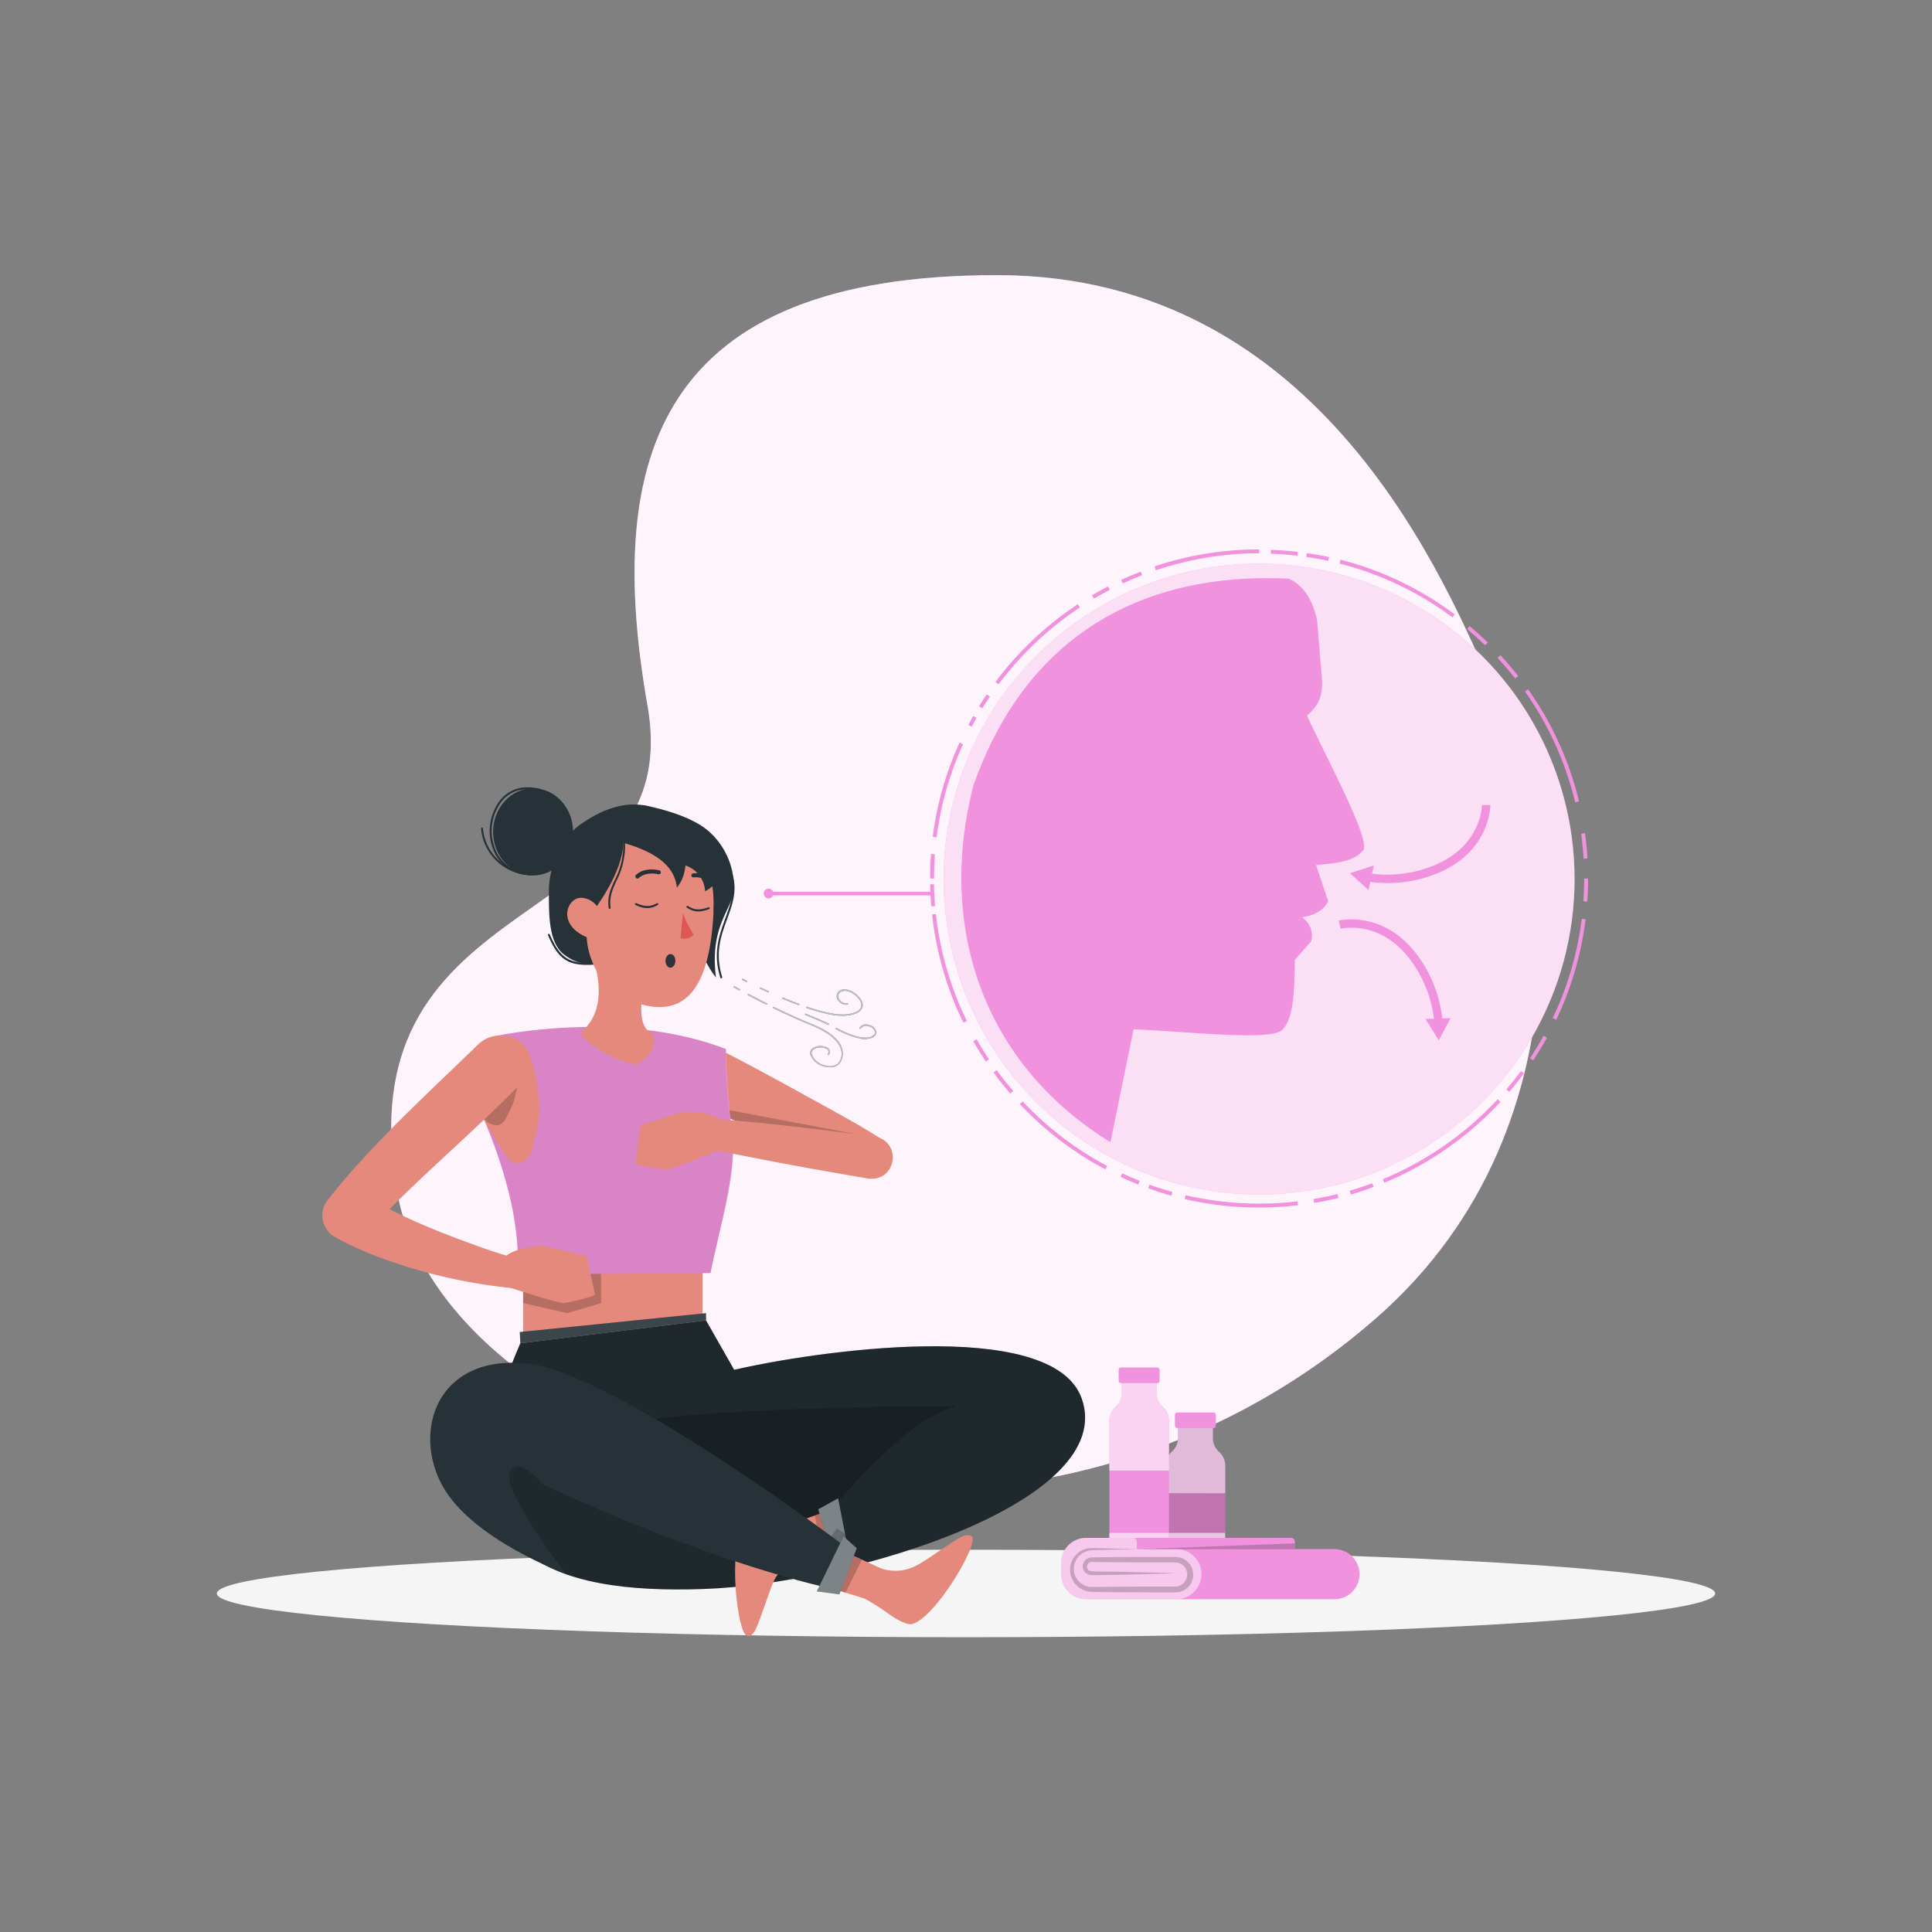 <svg xmlns="http://www.w3.org/2000/svg" viewBox="0 0 500 500"><rect x="0" y="0" width="500" height="500" fill="#808080" stroke="none"/><g id="freepik--background-simple--inject-6"><path d="M386.63,179c-12.07-27.21-44.16-107.73-128.5-107.79-87.9-.07-101.81,47.21-90.55,111.4,10.52,59.94-79,44.72-64.8,125.8,12,68.65,157,116.89,253.32,32.75C414.57,290,400.27,209.7,386.63,179Z" style="fill:#F092DD"></path><path d="M386.63,179c-12.07-27.21-44.16-107.73-128.5-107.79-87.9-.07-101.81,47.21-90.55,111.4,10.52,59.94-79,44.72-64.8,125.8,12,68.65,157,116.89,253.32,32.75C414.57,290,400.27,209.7,386.63,179Z" style="fill:#fff;opacity:0.9"></path></g><g id="freepik--Shadow--inject-6"><ellipse id="freepik--path--inject-6" cx="250" cy="412.39" rx="193.89" ry="11.32" style="fill:#f5f5f5"></ellipse></g><g id="freepik--Character--inject-6"><path d="M187,272c7.07,3.63,14.06,7.43,21,11.27,5.86,3.25,14.55,7.88,20.08,11.51.22.1.4.3.21,1.26a17.11,17.11,0,0,1-3.75,7.6c-.65.74-.91.71-1.13.59-6.21-2.16-15.24-6.26-21.35-8.93-7.28-3.21-14.54-6.44-21.72-9.85-8.92-4.7-2.55-17.67,6.64-13.45Z" style="fill:#e4897b"></path><path d="M193.27,253.82l-1-.51a.17.17,0,0,0-.23.08.18.18,0,0,0,.07.23l1,.5,0,0a.18.18,0,0,0,.19-.09A.17.17,0,0,0,193.27,253.82Z" style="fill:#263238"></path><path d="M196.77,255.91l2,.91h0a.16.16,0,0,0,.19-.1.17.17,0,0,0-.08-.22l-2-.91a.17.17,0,0,0-.23.08A.18.18,0,0,0,196.77,255.91Z" style="fill:#263238"></path><path d="M202.55,258.49c1.43.6,2.81,1.15,4.12,1.63h0a.18.18,0,0,0,.2-.11.18.18,0,0,0-.1-.22c-1.3-.48-2.68-1-4.1-1.62a.17.17,0,0,0-.23.09A.18.18,0,0,0,202.55,258.49Z" style="fill:#263238"></path><path d="M208.75,260.87a49.16,49.16,0,0,0,5.66,1.59,15.56,15.56,0,0,0,4.76.37c3.78-.44,4.18-2,4.08-2.92-.2-1.87-2.9-4-4.81-3.82A1.74,1.74,0,0,0,217,259a2.54,2.54,0,0,0,2.36,1,.17.17,0,0,0,.15-.19.16.16,0,0,0-.19-.15,2.2,2.2,0,0,1-2-.86,1.56,1.56,0,0,1-.26-1.54,1.58,1.58,0,0,1,1.42-.82c1.72-.18,4.25,1.83,4.43,3.51.15,1.34-1.2,2.25-3.78,2.55-2.24.26-5.7-.39-10.27-1.95a.16.16,0,0,0-.21.11A.16.16,0,0,0,208.75,260.87Z" style="fill:#263238"></path><path d="M191.46,256l-1.3-.72a.17.17,0,1,0-.17.29l1.31.73,0,0a.17.17,0,0,0,.18-.09A.16.16,0,0,0,191.46,256Z" style="fill:#263238"></path><path d="M198.51,259.69c-1.58-.78-3.18-1.61-4.75-2.43a.16.16,0,0,0-.23.07.18.18,0,0,0,.07.23c1.57.83,3.17,1.65,4.76,2.44h0a.17.17,0,0,0,.19-.09A.17.17,0,0,0,198.51,259.69Z" style="fill:#263238"></path><path d="M210.06,265c-3-1.21-6.27-2.69-9.76-4.38a.17.17,0,0,0-.23.07.18.18,0,0,0,.08.23c3.49,1.7,6.78,3.18,9.78,4.39,5.9,2.39,7.51,5,7.82,6.75a3.66,3.66,0,0,1-1,3.29,3.62,3.62,0,0,1-3.11.41,4.8,4.8,0,0,1-3.49-2.73,1.12,1.12,0,0,1,.45-1.47,3.46,3.46,0,0,1,3.55,0,.92.92,0,0,1,.06,1.25.18.18,0,0,0,.06.24.17.17,0,0,0,.23-.06,1.26,1.26,0,0,0-.12-1.68,3.75,3.75,0,0,0-4-.06,1.46,1.46,0,0,0-.58,1.87,5.17,5.17,0,0,0,3.73,2.95l.19,0a3.8,3.8,0,0,0,3.23-.54,4,4,0,0,0,1.09-3.6C217.76,270.12,216.11,267.41,210.06,265Z" style="fill:#263238"></path><path d="M226.81,267a2.59,2.59,0,0,0-2.07-1.78,2,2,0,0,0-2.29.78.16.16,0,0,0,.05.23.18.18,0,0,0,.24-.05,1.76,1.76,0,0,1,1.93-.63,2.28,2.28,0,0,1,1.8,1.49c.07.56-.42.94-.84,1.16-2.77,1.47-9-2.12-9.11-2.16a.17.17,0,0,0-.23.06.18.18,0,0,0,.06.24,23.39,23.39,0,0,0,6,2.37,5.28,5.28,0,0,0,3.49-.21C226.73,268,226.86,267.38,226.81,267Z" style="fill:#263238"></path><path d="M208.55,262.36a.17.17,0,0,0-.22.09.17.17,0,0,0,.1.22s2.51,1,5.91,2.56h0a.17.17,0,0,0,.19-.09.18.18,0,0,0-.08-.23C211.07,263.33,208.58,262.37,208.55,262.36Z" style="fill:#263238"></path><g style="opacity:0.7"><path d="M193.27,253.82l-1-.51a.17.17,0,0,0-.23.08.18.18,0,0,0,.07.23l1,.5,0,0a.18.18,0,0,0,.19-.09A.17.17,0,0,0,193.27,253.82Z" style="fill:#fff"></path><path d="M196.77,255.91l2,.91h0a.16.16,0,0,0,.19-.1.17.17,0,0,0-.08-.22l-2-.91a.17.17,0,0,0-.23.08A.18.18,0,0,0,196.77,255.91Z" style="fill:#fff"></path><path d="M202.55,258.49c1.43.6,2.81,1.15,4.12,1.63h0a.18.18,0,0,0,.2-.11.18.18,0,0,0-.1-.22c-1.3-.48-2.68-1-4.1-1.62a.17.17,0,0,0-.23.09A.18.18,0,0,0,202.55,258.49Z" style="fill:#fff"></path><path d="M208.75,260.87a49.16,49.16,0,0,0,5.66,1.59,15.56,15.56,0,0,0,4.76.37c3.78-.44,4.18-2,4.08-2.92-.2-1.87-2.9-4-4.81-3.82A1.74,1.74,0,0,0,217,259a2.54,2.54,0,0,0,2.36,1,.17.17,0,0,0,.15-.19.16.16,0,0,0-.19-.15,2.2,2.2,0,0,1-2-.86,1.56,1.56,0,0,1-.26-1.54,1.58,1.58,0,0,1,1.42-.82c1.72-.18,4.25,1.83,4.43,3.51.15,1.34-1.2,2.25-3.78,2.55-2.24.26-5.7-.39-10.27-1.95a.16.16,0,0,0-.21.11A.16.16,0,0,0,208.75,260.87Z" style="fill:#fff"></path><path d="M191.46,256l-1.3-.72a.17.17,0,1,0-.17.29l1.31.73,0,0a.17.17,0,0,0,.18-.09A.16.16,0,0,0,191.46,256Z" style="fill:#fff"></path><path d="M198.51,259.69c-1.58-.78-3.18-1.61-4.75-2.43a.16.16,0,0,0-.23.07.18.18,0,0,0,.07.23c1.57.83,3.17,1.65,4.76,2.44h0a.17.17,0,0,0,.19-.09A.17.17,0,0,0,198.51,259.69Z" style="fill:#fff"></path><path d="M210.06,265c-3-1.21-6.27-2.69-9.76-4.38a.17.17,0,0,0-.23.07.18.18,0,0,0,.08.23c3.49,1.7,6.78,3.18,9.78,4.39,5.9,2.39,7.51,5,7.82,6.75a3.66,3.66,0,0,1-1,3.29,3.62,3.62,0,0,1-3.11.41,4.8,4.8,0,0,1-3.49-2.73,1.12,1.12,0,0,1,.45-1.47,3.46,3.46,0,0,1,3.55,0,.92.92,0,0,1,.06,1.25.18.18,0,0,0,.06.24.17.17,0,0,0,.23-.06,1.26,1.26,0,0,0-.12-1.68,3.75,3.75,0,0,0-4-.06,1.46,1.46,0,0,0-.58,1.87,5.17,5.17,0,0,0,3.73,2.95l.19,0a3.8,3.8,0,0,0,3.23-.54,4,4,0,0,0,1.09-3.6C217.76,270.12,216.11,267.41,210.06,265Z" style="fill:#fff"></path><path d="M226.81,267a2.59,2.59,0,0,0-2.07-1.78,2,2,0,0,0-2.29.78.16.16,0,0,0,.05.23.18.18,0,0,0,.24-.05,1.76,1.76,0,0,1,1.93-.63,2.28,2.28,0,0,1,1.8,1.49c.07.56-.42.94-.84,1.16-2.77,1.47-9-2.12-9.11-2.16a.17.17,0,0,0-.23.06.18.18,0,0,0,.06.24,23.39,23.39,0,0,0,6,2.37,5.28,5.28,0,0,0,3.49-.21C226.73,268,226.86,267.38,226.81,267Z" style="fill:#fff"></path><path d="M208.55,262.36a.17.17,0,0,0-.22.09.17.17,0,0,0,.1.22s2.51,1,5.91,2.56h0a.17.17,0,0,0,.19-.09.18.18,0,0,0-.08-.23C211.07,263.33,208.58,262.37,208.55,262.36Z" style="fill:#fff"></path></g><rect x="135.38" y="327.12" width="46.44" height="22.78" style="fill:#e4897b"></rect><path d="M127.89,268.19s32.85-7.23,60,3.32a195.55,195.55,0,0,0,1.56,21.54c1.26,10.27-2.94,23.31-5.57,36.42l-50.18.36s2.71-13.66-8.43-40.09Z" style="fill:#F092DD"></path><path d="M127.89,268.19s32.85-7.23,60,3.32c0,0-.53,8.26,1.56,21.54,1.6,10.22-2.94,23.31-5.57,36.42l-50.18.36s2.71-13.66-8.43-40.09Z" style="opacity:0.1"></path><path d="M151.9,249.71c-5.26,0-7.65-1.92-10.08-7.69a.23.23,0,0,1,.13-.32.25.25,0,0,1,.33.13c2.55,6,5.05,7.7,11.16,7.33a.26.26,0,0,1,.27.24.25.25,0,0,1-.24.26C152.92,249.7,152.4,249.71,151.9,249.71Z" style="fill:#263238"></path><path d="M183.59,215.29a19.11,19.11,0,0,1,6.31,15c-.38,5.09-6.31,9.33-4.61,22.65-3.7-4.12-13.72-27.65-19-44.59C166.31,208.36,178.13,210.29,183.59,215.29Z" style="fill:#263238"></path><path d="M170.42,209.59c-8-3.65-15.77.65-20.3,3.83s-8.07,10.77-8.07,16.88-.17,13.49,3.83,16.67,7.58,2.44,7.58,2.44l30.13-27.81S178.38,213.23,170.42,209.59Z" style="fill:#263238"></path><path d="M164.61,275.52c-11.54-2.84-14.49-8.25-14.49-8.25,5.31-4,5.2-10.72,4.45-15a23.64,23.64,0,0,0-1-4l13.8,4.24a41.23,41.23,0,0,0-1.23,5.88,18.54,18.54,0,0,0-.1,4.4c.48,4.32,2.87,4.66,2.87,4.66C170.85,272.35,164.61,275.52,164.61,275.52Z" style="fill:#e4897b"></path><path d="M170.26,216.54c12.21,1.77,15.2,8.88,14.28,21.6-1.16,15.89-6.26,26.57-21,21C143.4,251.58,150,213.61,170.26,216.54Z" style="fill:#e4897b"></path><path d="M176.74,236.31a26,26,0,0,0,2.82,5.58,3.39,3.39,0,0,1-3.42.92Z" style="fill:#de5753"></path><path d="M164.93,227.38a.53.53,0,0,0,.36-.13c2-1.81,5-1,5.07-1a.52.52,0,0,0,.65-.36.54.54,0,0,0-.37-.65c-.15,0-3.67-1-6.06,1.2a.53.53,0,0,0,0,.75A.51.51,0,0,0,164.93,227.38Z" style="fill:#263238"></path><path d="M184.18,228.78a.53.53,0,0,0,.35-.92,6.24,6.24,0,0,0-5.18-1.83.52.52,0,0,0-.41.62.54.54,0,0,0,.62.41h0a5.22,5.22,0,0,1,4.27,1.58A.54.54,0,0,0,184.18,228.78Z" style="fill:#263238"></path><path d="M153.93,235.21s7.16-9.22,7.42-17.09c0,0,25.64-6.4,23.28,18.35,0,0,5.52-21.48-15.41-25s-25.29,27.22-15.76,37.94C153.46,249.41,149.49,241,153.93,235.21Z" style="fill:#263238"></path><path d="M155.55,238.07a5.41,5.41,0,0,0-5.06-5.73c-3.85-.13-6.77,7.38,2.37,10.61C154.18,243.41,155.13,242.2,155.55,238.07Z" style="fill:#e4897b"></path><path d="M172.23,248.65c0,1,.54,1.77,1.25,1.79s1.29-.77,1.31-1.75-.54-1.77-1.25-1.78S172.24,247.67,172.23,248.65Z" style="fill:#2e353a"></path><path d="M170.32,234.13a.26.26,0,0,0,0-.28.24.24,0,0,0-.33-.09h0c-1.85,1.06-3.34.84-5.29,0a.26.26,0,0,0-.34.1.25.25,0,0,0,.11.34c2.1,1,3.78,1.17,5.77,0Z" style="fill:#263238"></path><path d="M177.7,234.83a.28.28,0,0,1,0-.28.24.24,0,0,1,.34-.07h0c1.78,1.18,3.28,1.06,5.29.33a.24.24,0,0,1,.32.12.24.24,0,0,1-.12.33c-2.16.82-3.85.93-5.76-.38Z" style="fill:#263238"></path><ellipse cx="137.96" cy="215.29" rx="10.35" ry="11.28" style="fill:#263238"></ellipse><path d="M180.73,214.25c2.76,2.43,5.89,8.05,5.93,11.14s-4.18,5.28-4.18,5.28a7.44,7.44,0,0,0-5.1-6.69,10.34,10.34,0,0,1-2.19,5.73c-.72-6.33-6.65-9.47-13.84-11.59l4.67-8.31S178,211.83,180.73,214.25Z" style="fill:#263238"></path><path d="M157.77,235.23a.24.24,0,0,1-.24-.22c-.4-3,.5-4.91,1.53-7.18a19.36,19.36,0,0,0,2.2-10,.25.25,0,1,1,.5,0A20,20,0,0,1,159.52,228c-1,2.2-1.87,4.09-1.5,6.91a.25.25,0,0,1-.21.28Z" style="fill:#263238"></path><path d="M186.66,253.2a.25.25,0,0,1-.24-.18c-2-6.4-.24-11.16,1.3-15.36,1.43-3.93,2.79-7.63,1.06-12.16a.26.26,0,0,1,.14-.33.26.26,0,0,1,.33.15c1.79,4.7.4,8.5-1.06,12.51-1.59,4.33-3.22,8.8-1.29,15a.25.25,0,0,1-.17.31Z" style="fill:#263238"></path><path d="M137.8,226.5h0a13.23,13.23,0,0,1-13.3-12,.25.25,0,1,1,.49-.05A12.75,12.75,0,0,0,137.81,226a.24.24,0,0,1,.24.25A.25.25,0,0,1,137.8,226.5Z" style="fill:#263238"></path><path d="M136.78,226.5h0a10.28,10.28,0,0,1-9.12-6.58,13.07,13.07,0,0,1,2-13.1c2.45-2.78,6-3.72,10.07-2.65a.25.25,0,0,1-.12.48c-3.86-1-7.26-.13-9.57,2.5a12.55,12.55,0,0,0-1.89,12.58A9.79,9.79,0,0,0,136.8,226a.25.25,0,0,1,0,.5Z" style="fill:#263238"></path><path d="M133.72,301c-1.78.18-3.5-3-5.23-5.65l-3.26-5.61c-1.68-5.22,1.13-13.58,3.39-21.55,4.18-.45,7.53,1.11,9,6.33,2,6.52,2.48,13.89,1.18,18.53C137.69,297,137.62,301,133.72,301Z" style="fill:#e4897b"></path><path d="M125.22,289.42a4.26,4.26,0,0,0,3.42,1.82c1.81,0,2.61-2.53,3.86-5,1.22-2.84,2.4-8.9,1.22-13.32l-7.84,5.14C124.29,282.19,123.78,286,125.22,289.42Z" style="opacity:0.2"></path><path d="M182.72,341.72,190,354.5c19.55-4.55,82.23-14.11,89.93,7.39,9.56,26.73-59.57,48-97.83,49.34s-71.63-7.82-47.44-63.59Z" style="fill:#263238"></path><path d="M182.72,341.72,190,354.5c19.55-4.55,82.23-14.11,89.93,7.39,9.56,26.73-59.57,48-97.83,49.34s-71.63-7.82-47.44-63.59Z" style="isolation:isolate;opacity:0.2"></path><g style="opacity:0"><path d="M182.72,341.72,190,354.5c19.55-4.55,82.23-14.11,89.93,7.39,9.56,26.73-59.57,48-97.83,49.34s-71.63-7.82-47.44-63.59Z" style="fill:#fff"></path></g><path d="M215.3,390.62s19.07-23.8,32.53-26.74c0,0-74.52-.09-92.58,6L200.54,399Z" style="opacity:0.2"></path><polygon points="216.99 390.02 210.91 392.19 203.35 394.88 205.29 403.15 212.61 401.59 216.99 400.66 216.99 390.02" style="fill:#e4897b"></polygon><path d="M207.24,402.74l-1.2-8.82c-1.66.29-7.3.65-7.3.65s-5.21-.2-6.51,1.48c-3.81,4.91-1.43,26.58,1.11,27.34.93.28,1.91-1,2.31-1.88,1.28-2.79,3.54-10.09,4.64-12.4C201.57,406.4,205.5,403,207.24,402.74Z" style="fill:#e4897b"></path><polygon points="216.99 390.02 210.91 392.19 212.61 401.59 216.99 400.66 216.99 390.02" style="isolation:isolate;opacity:0.2"></polygon><polygon points="215.4 403.01 219.93 403.33 216.9 387.76 211.76 390.6 215.4 403.01" style="fill:#263238"></polygon><polygon points="215.4 403.01 219.93 403.33 216.9 387.76 211.76 390.6 215.4 403.01" style="fill:#fff;isolation:isolate;opacity:0.4"></polygon><polygon points="215.21 397.62 216.56 395.55 218.68 396.91 219.93 401.12 215.21 397.62" style="opacity:0.2"></polygon><polygon points="202.84 407.24 218.81 412.18 226.47 414.56 229.88 406.77 223.08 403.63 206.48 395.97 202.84 407.24" style="fill:#e4897b"></polygon><path d="M228.06,405.93l-4.32,7.78c1.75.85,5.36,3.32,5.36,3.32s4.93,3.82,7,3.25c6-1.65,17.06-20.42,15.49-22.55-.58-.78-2.13-.35-3,.11-2.7,1.47-8.86,6-11.14,7.16A11.65,11.65,0,0,1,228.06,405.93Z" style="fill:#e4897b"></path><polygon points="202.84 407.24 218.81 412.18 223.08 403.63 206.48 395.97 202.84 407.24" style="isolation:isolate;opacity:0.2"></polygon><path d="M220.5,401.55S159.07,354.94,136,352.83s-29.23,17.7-21.5,31.69,32,22.82,32,22.82S129.66,385.52,132,381s8.21,3,8.21,3,40,19.3,76.24,27.46Z" style="fill:#263238"></path><path d="M220.5,401.55S159.07,354.94,136,352.83s-29.23,17.7-21.5,31.69,32,22.82,32,22.82S129.66,385.52,132,381s8.21,3,8.21,3,40,19.3,76.24,27.46Z" style="fill:#fff;opacity:0"></path><polygon points="221.72 400.67 218.3 397.62 211.4 411.83 217.22 412.63 221.72 400.67" style="fill:#263238"></polygon><polygon points="221.72 400.67 218.3 397.62 211.4 411.83 217.22 412.63 221.72 400.67" style="fill:#fff;isolation:isolate;opacity:0.4"></polygon><polygon points="134.51 344.73 134.68 347.64 182.72 341.72 182.72 339.84 134.51 344.73" style="fill:#263238"></polygon><polygon points="134.51 344.73 134.68 347.64 182.72 341.72 182.72 339.84 134.51 344.73" style="fill:#fff;opacity:0.1"></polygon><polygon points="135.38 337.24 146.8 339.84 155.57 337.24 155.57 329.68 135.38 329.76 135.38 337.24" style="opacity:0.2"></polygon><path d="M131.76,333.16s12.9,4.29,14.36,4.07,7.82-1.7,7.82-2.21-2.18-10-2.18-10l-11.38-2.64s-6.49.31-9.34,2.57Z" style="fill:#e4897b"></path><path d="M134.36,280.85c-12.42,12.76-27.09,24.79-39.06,37.87l-1.61-9.89c9.18,5.89,20.15,10.13,30.52,13.86,3.61,1.31,7.29,2.42,11,3.49a3.74,3.74,0,0,1-1.29,7.31,137.4,137.4,0,0,1-35.6-8.05,82.46,82.46,0,0,1-11.66-5.3,6.45,6.45,0,0,1-1.9-9.53c11.54-14.65,25.79-27.46,39.1-40.42,7.3-6.54,17.17,3.43,10.54,10.66Z" style="fill:#e4897b"></path><polygon points="188.78 287.3 221.54 293.52 220.01 297.81 189.74 289.88 189.05 289.55 188.78 287.3" style="opacity:0.2"></polygon><path d="M186.08,297.61s-12.36,5.17-13.82,5.06-7.82-1.09-7.85-1.59,1.4-9.95,1.4-9.95l11-3.44s6.41-.18,9.38,1.83Z" style="fill:#e4897b"></path><path d="M224.68,305c-11.87-2-24.59-4.3-36.4-6.72-1.17-.29-3.37-.78-4.52-1.06-.22,0-.43-.12-.54-.84a10.18,10.18,0,0,1,.92-6.15c.45-1,.74-.59,1.42-.6l1.32.09c12.94,1,26.58,2.76,39.42,4.41,7.28,1.23,5.72,11.82-1.62,10.87Z" style="fill:#e4897b"></path></g><g id="freepik--Bubble--inject-6"><path d="M241.22,231.72v-.94H200.08a1.26,1.26,0,1,0,0,.94Z" style="fill:#F092DD"></path><circle cx="325.86" cy="227.51" r="81.64" transform="translate(-65.44 297.05) rotate(-45)" style="fill:#F092DD"></circle><circle cx="325.86" cy="227.51" r="81.64" transform="translate(-65.44 297.05) rotate(-45)" style="fill:#fff;opacity:0.7"></circle><path d="M287.38,295.6l6-29.22c15,.63,36.15,3.15,38.61,0,3-3.19,2.95-10.76,3.13-18l4.17-4.7a5.56,5.56,0,0,0-2.35-6.26c3-.5,5.49-1.62,6.79-4.17l-3.13-9.39c4.92-.44,9.92-.8,12.26-3.91,1.49-3.23-8.24-21.17-14.61-34.7,2.11-2.13,4-3.62,3.91-9.13l-1.3-15.65c-1.2-5.4-3.6-9-7.31-10.7-35.95-1.79-67.45,13.08-81.68,53.66C242.53,240.14,254.55,275.35,287.38,295.6Z" style="fill:#F092DD"></path><path d="M359.08,228.52a35,35,0,0,1-5.34-.41l.33-2.14a31.81,31.81,0,0,0,18.45-2.62c10.8-5.16,11-14.64,11-15h2.18c0,.45-.14,11.23-12.22,17A33.24,33.24,0,0,1,359.08,228.52Z" style="fill:#F092DD"></path><polygon points="355.54 223.99 349.36 225.99 354.18 230.34 355.54 223.99" style="fill:#F092DD"></polygon><path d="M372.46,259.17a36.49,36.49,0,0,1,.9,5.28l-2.16.2a31.83,31.83,0,0,0-7-17.27c-7.61-9.23-16.86-7.11-17.25-7l-.52-2.11c.44-.11,10.94-2.57,19.45,7.75A33.19,33.19,0,0,1,372.46,259.17Z" style="fill:#F092DD"></path><polygon points="368.92 263.71 372.35 269.22 375.41 263.49 368.92 263.71" style="fill:#F092DD"></polygon><path d="M241.72,227.38h-1c0-.36,0-.72,0-1.08,0-1.77.09-3.55.23-5.3l1,.07c-.13,1.73-.2,3.49-.22,5.24C241.72,226.66,241.72,227,241.72,227.38Z" style="fill:#F092DD"></path><path d="M241,234.56c-.16-1.89-.26-3.8-.29-5.7l1,0c0,1.88.13,3.77.29,5.64Z" style="fill:#F092DD"></path><path d="M249.32,264.66a84.58,84.58,0,0,1-8.1-28l1-.11a83.37,83.37,0,0,0,8,27.67Z" style="fill:#F092DD"></path><path d="M255.13,274.73c-1.14-1.71-2.24-3.48-3.26-5.26l.87-.5c1,1.76,2.09,3.51,3.22,5.2Z" style="fill:#F092DD"></path><path d="M261.46,283c-1.51-1.74-3-3.58-4.34-5.45l.81-.59c1.35,1.85,2.8,3.66,4.29,5.39Z" style="fill:#F092DD"></path><path d="M286.07,302.63a85.41,85.41,0,0,1-22.15-16.9l.73-.69a84.56,84.56,0,0,0,21.88,16.71Z" style="fill:#F092DD"></path><path d="M294.58,306.56c-1.52-.6-3.06-1.26-4.57-2l.42-.9c1.49.69,3,1.35,4.52,1.94Z" style="fill:#F092DD"></path><path d="M303.16,309.44c-2-.55-4-1.19-6-1.9l.34-.94c1.93.7,3.92,1.33,5.91,1.88Z" style="fill:#F092DD"></path><path d="M325.86,312.51a85.58,85.58,0,0,1-19.25-2.19l.22-1a84.92,84.92,0,0,0,29,1.59l.11,1A86.16,86.16,0,0,1,325.86,312.51Z" style="fill:#F092DD"></path><path d="M340.09,311.32l-.16-1c2.08-.36,4.17-.79,6.22-1.3l.24,1C344.32,310.52,342.2,311,340.09,311.32Z" style="fill:#F092DD"></path><path d="M349.57,309.15l-.28-1c1.95-.56,3.92-1.21,5.84-1.93l.35.94C353.53,307.92,351.54,308.58,349.57,309.15Z" style="fill:#F092DD"></path><path d="M358.27,306.1l-.38-.92a85.23,85.23,0,0,0,29.7-20.69l.73.68A86,86,0,0,1,358.27,306.1Z" style="fill:#F092DD"></path><path d="M390.61,282.59l-.76-.65c1.31-1.53,2.58-3.13,3.78-4.75l.8.59C393.22,279.43,391.93,281,390.61,282.59Z" style="fill:#F092DD"></path><path d="M396.78,274.43l-.83-.56c1.25-1.88,2.44-3.83,3.54-5.81l.87.49C399.25,270.54,398.05,272.52,396.78,274.43Z" style="fill:#F092DD"></path><path d="M402.75,263.9l-.9-.43a83.27,83.27,0,0,0,7.5-25.69l1,.12A84.3,84.3,0,0,1,402.75,263.9Z" style="fill:#F092DD"></path><path d="M410.79,233.33l-1-.07c.14-1.94.2-3.92.2-5.88h1C411,229.36,410.92,231.37,410.79,233.33Z" style="fill:#F092DD"></path><path d="M409.84,222.23c-.13-2.16-.35-4.34-.64-6.48l1-.13c.3,2.16.52,4.37.65,6.55Z" style="fill:#F092DD"></path><path d="M407.66,207.65a83.59,83.59,0,0,0-13-28.69l.81-.57a84.28,84.28,0,0,1,13.18,29Z" style="fill:#F092DD"></path><path d="M392.12,175.58c-1.43-1.83-3-3.62-4.53-5.32l.73-.68c1.59,1.72,3.14,3.53,4.59,5.38Z" style="fill:#F092DD"></path><path d="M384.35,167c-1.5-1.45-3.07-2.86-4.67-4.2l.64-.77c1.62,1.36,3.21,2.79,4.73,4.26Z" style="fill:#F092DD"></path><path d="M375.89,159.77a83.42,83.42,0,0,0-29.21-13.92l.25-1A84.39,84.39,0,0,1,376.48,159Z" style="fill:#F092DD"></path><path d="M343.73,145.15c-1.86-.41-3.77-.75-5.67-1l.14-1c1.93.28,3.86.63,5.75,1Z" style="fill:#F092DD"></path><path d="M335.8,143.82c-2.28-.27-4.6-.45-6.91-.53l0-1c2.33.09,4.68.27,7,.54Z" style="fill:#F092DD"></path><path d="M299.12,147.59l-.32-1a84.77,84.77,0,0,1,26.18-4.4h.88v1H325A83.72,83.72,0,0,0,299.12,147.59Z" style="fill:#F092DD"></path><path d="M290.55,151l-.42-.91c1.67-.77,3.38-1.5,5.08-2.16l.36.93C293.89,149.52,292.2,150.24,290.55,151Z" style="fill:#F092DD"></path><path d="M283.11,154.93l-.51-.86c1.37-.81,2.77-1.59,4.17-2.32l.46.89C285.84,153.36,284.46,154.13,283.11,154.93Z" style="fill:#F092DD"></path><path d="M258.43,177.1l-.8-.6a85.47,85.47,0,0,1,21.3-20.13l.55.83A84.75,84.75,0,0,0,258.43,177.1Z" style="fill:#F092DD"></path><path d="M254.21,183.3l-.85-.52c.64-1,1.3-2.07,2-3.07l.83.57C255.5,181.26,254.84,182.28,254.21,183.3Z" style="fill:#F092DD"></path><path d="M251.48,188.06l-.88-.47c.41-.78.84-1.55,1.27-2.31l.87.49C252.31,186.53,251.89,187.29,251.48,188.06Z" style="fill:#F092DD"></path><path d="M242.39,216.7l-1-.13a84.43,84.43,0,0,1,6.95-24.41l.91.42A83.38,83.38,0,0,0,242.39,216.7Z" style="fill:#F092DD"></path></g><g id="freepik--Bottles--inject-6"><path d="M304.88,372.09V367h9v5.13a4.87,4.87,0,0,0,1.61,3.62h0a4.89,4.89,0,0,1,1.6,3.62V408.8a2.59,2.59,0,0,1-2.59,2.59H304.26a2.59,2.59,0,0,1-2.59-2.59V379.33a4.89,4.89,0,0,1,1.6-3.62h0A4.87,4.87,0,0,0,304.88,372.09Z" style="fill:#F092DD"></path><path d="M304.88,372.09V367h9v5.13a4.87,4.87,0,0,0,1.61,3.62h0a4.89,4.89,0,0,1,1.6,3.62V408.8a2.59,2.59,0,0,1-2.59,2.59H304.26a2.59,2.59,0,0,1-2.59-2.59V379.33a4.89,4.89,0,0,1,1.6-3.62h0A4.87,4.87,0,0,0,304.88,372.09Z" style="isolation:isolate;opacity:0.2"></path><path d="M301.67,386.42v-7.09a4.89,4.89,0,0,1,1.6-3.62,4.87,4.87,0,0,0,1.61-3.62V367h9v5.13a4.87,4.87,0,0,0,1.61,3.62,4.89,4.89,0,0,1,1.6,3.62v7.09Z" style="fill:#fff;isolation:isolate;opacity:0.5"></path><path d="M317.06,396.72V408.8a2.59,2.59,0,0,1-2.59,2.59H304.26a2.59,2.59,0,0,1-2.59-2.59V396.72Z" style="fill:#fff;isolation:isolate;opacity:0.6"></path><rect x="304.07" y="365.55" width="10.59" height="4.03" rx="0.53" transform="translate(618.73 735.13) rotate(180)" style="fill:#F092DD"></rect><path d="M290.32,360.44v-5.13h9v5.13a4.87,4.87,0,0,0,1.61,3.62h0a4.89,4.89,0,0,1,1.6,3.62V408.8a2.59,2.59,0,0,1-2.59,2.59H289.7a2.59,2.59,0,0,1-2.59-2.59V367.68a4.89,4.89,0,0,1,1.6-3.62h0A4.87,4.87,0,0,0,290.32,360.44Z" style="fill:#F092DD"></path><path d="M287.11,380.59V367.68a4.89,4.89,0,0,1,1.6-3.62,4.87,4.87,0,0,0,1.61-3.62v-5.13h9v5.13a4.87,4.87,0,0,0,1.61,3.62,4.89,4.89,0,0,1,1.6,3.62v12.91Z" style="fill:#fff;isolation:isolate;opacity:0.6"></path><path d="M302.5,396.72V408.8a2.59,2.59,0,0,1-2.59,2.59H289.7a2.59,2.59,0,0,1-2.59-2.59V396.72Z" style="fill:#fff;isolation:isolate;opacity:0.6"></path><rect x="289.51" y="353.9" width="10.59" height="4.03" rx="0.53" transform="translate(589.61 711.84) rotate(180)" style="fill:#F092DD"></rect></g><g id="freepik--Towel--inject-6"><path d="M334.17,398H281.12a6.48,6.48,0,0,0-6.49,6.48v2.91a6.49,6.49,0,0,0,6.49,6.49h64.23a6.49,6.49,0,0,0,6.48-6.49h0a6.48,6.48,0,0,0-6.48-6.48H335.12v-2A1,1,0,0,0,334.17,398Z" style="fill:#F092DD"></path><path d="M293.27,398H281.12a6.48,6.48,0,0,0-6.49,6.48v2.91a6.49,6.49,0,0,0,6.49,6.49h23.33a6.49,6.49,0,0,0,6.48-6.49h0a6.48,6.48,0,0,0-6.48-6.48H294.22v-2A1,1,0,0,0,293.27,398Z" style="fill:#fff;isolation:isolate;opacity:0.5"></path><path d="M294.22,400.93l-6.93-.2-3.47-.09c-.58,0-1.13,0-1.76,0a5.61,5.61,0,0,0-1.79.45,5.68,5.68,0,0,0-3.26,6.14,5.78,5.78,0,0,0,5.26,4.74c4.69.13,9.26.09,13.9.13l6.93,0a13.08,13.08,0,0,0,1.84-.05,4.52,4.52,0,0,0,1.9-.77,4.55,4.55,0,0,0,.41-7.17,4.53,4.53,0,0,0-1.8-1,6.6,6.6,0,0,0-1.92-.16l-6.93,0c-4.62,0-9.24,0-13.86.11a2.39,2.39,0,0,0-2,.85,2.3,2.3,0,0,0-.42,2.14,2.27,2.27,0,0,0,1.55,1.5,3.32,3.32,0,0,0,1,.08l.86,0,6.93-.1c4.62-.13,9.24-.2,13.87-.37-4.63-.18-9.25-.25-13.87-.38l-6.93-.1a10.28,10.28,0,0,1-1.58-.08,1.22,1.22,0,0,1,.56-2.36c4.62.09,9.24.07,13.86.11l6.93,0a5.74,5.74,0,0,1,1.52.13,3,3,0,0,1,1.21.68,3,3,0,0,1,1,2.49,3.07,3.07,0,0,1-1.29,2.36,2.89,2.89,0,0,1-1.28.53,11.41,11.41,0,0,1-1.61.06l-6.93,0-13.83.1A4.73,4.73,0,0,1,278,407a4.83,4.83,0,0,1,2.63-5.29,4.91,4.91,0,0,1,1.54-.47c.53-.06,1.13,0,1.7-.07l3.47-.08Z" style="opacity:0.2"></path><polygon points="335.12 400.93 294.22 400.93 335.12 399.42 335.12 400.93" style="opacity:0.2"></polygon></g></svg>
